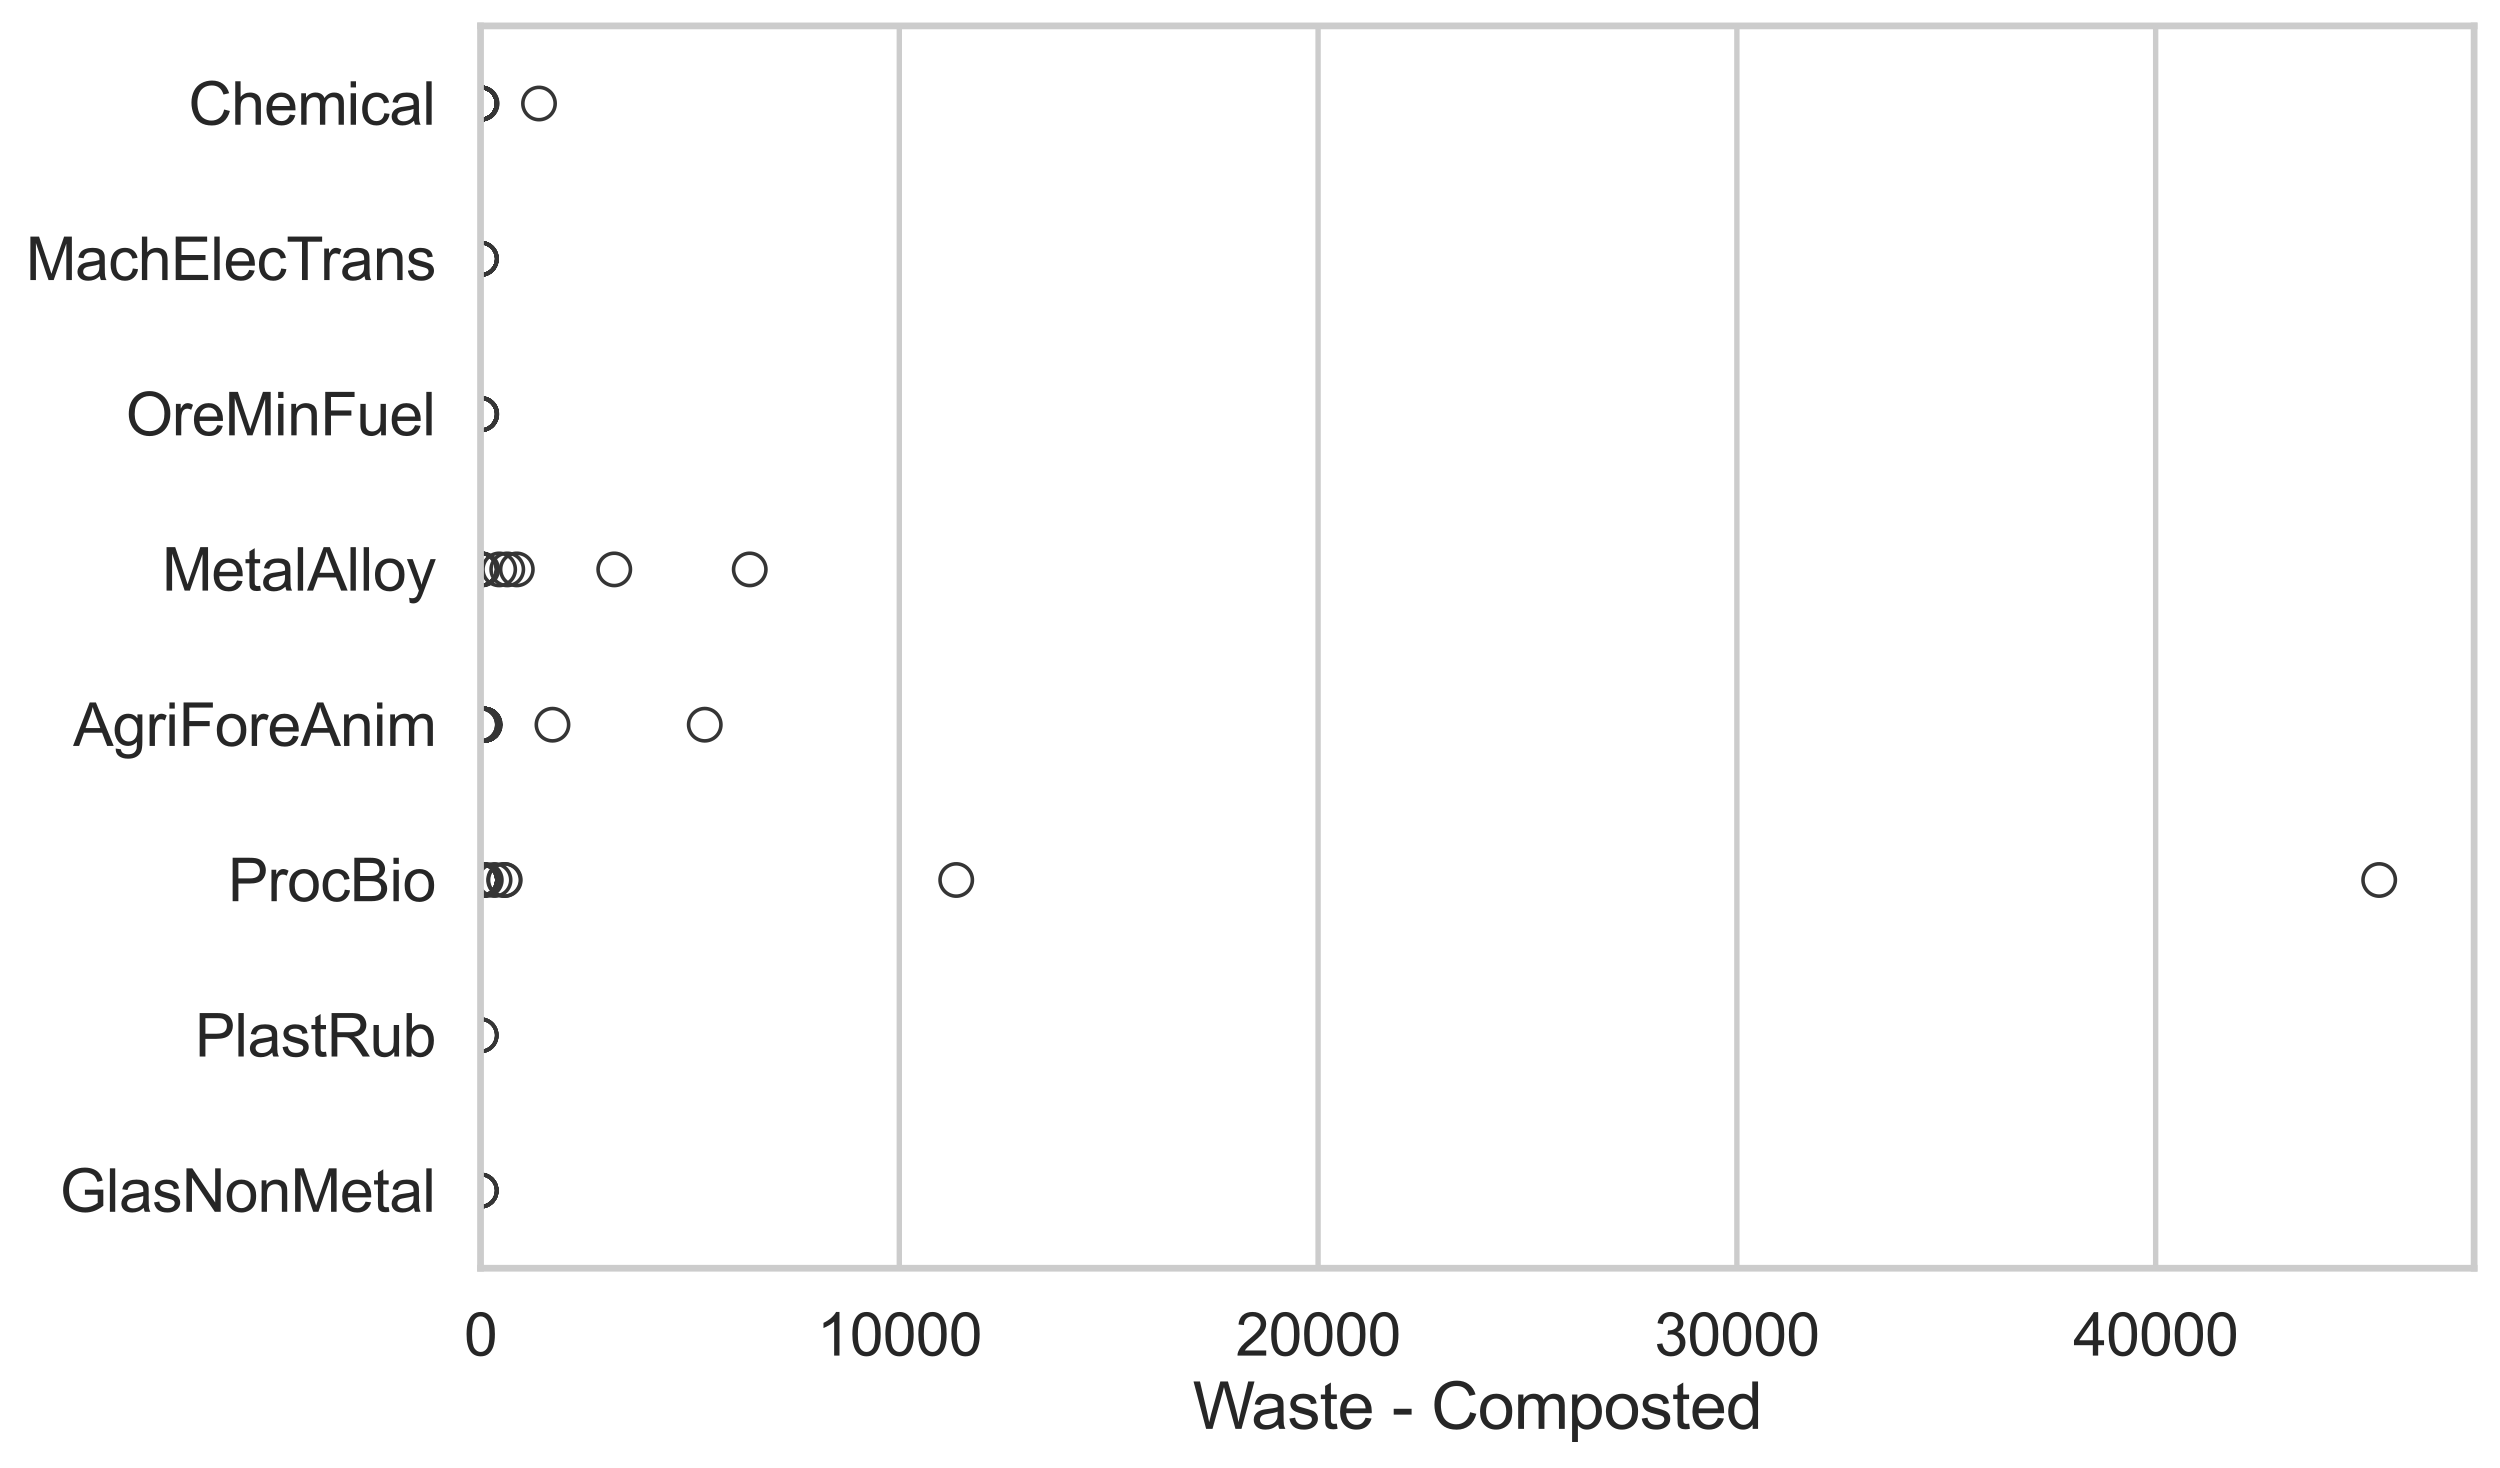 <?xml version="1.0" encoding="utf-8" standalone="no"?>
<!DOCTYPE svg PUBLIC "-//W3C//DTD SVG 1.1//EN"
  "http://www.w3.org/Graphics/SVG/1.1/DTD/svg11.dtd">
<svg xmlns:xlink="http://www.w3.org/1999/xlink" width="695.577pt" height="408.331pt" viewBox="0 0 695.577 408.331" xmlns="http://www.w3.org/2000/svg" version="1.1">
 <defs>
  <style type="text/css">*{stroke-linejoin: round; stroke-linecap: butt}</style>
 </defs>
 <g id="figure_1">
  <g id="patch_1">
   <path d="M 0 408.331 
L 695.577 408.331 
L 695.577 0 
L 0 0 
z
" style="fill: #ffffff"/>
  </g>
  <g id="axes_1">
   <g id="patch_2">
    <path d="M 133.697 352.86 
L 688.377 352.86 
L 688.377 7.2 
L 133.697 7.2 
z
" style="fill: #ffffff"/>
   </g>
   <g id="matplotlib.axis_1">
    <g id="xtick_1">
     <g id="line2d_1">
      <path d="M 133.697 352.86 
L 133.697 7.2 
" clip-path="url(#pe5da16c48f)" style="fill: none; stroke: #cccccc; stroke-width: 1.5; stroke-linecap: round"/>
     </g>
     <g id="text_1">
      <!-- 0 -->
      <g style="fill: #262626" transform="translate(129.109 377.17) scale(0.165 -0.165)">
       <defs>
        <path id="ArialMT-30" d="M 266 2259 
Q 266 3072 433 3567 
Q 600 4063 929 4331 
Q 1259 4600 1759 4600 
Q 2128 4600 2406 4451 
Q 2684 4303 2865 4023 
Q 3047 3744 3150 3342 
Q 3253 2941 3253 2259 
Q 3253 1453 3087 958 
Q 2922 463 2592 192 
Q 2263 -78 1759 -78 
Q 1097 -78 719 397 
Q 266 969 266 2259 
z
M 844 2259 
Q 844 1131 1108 757 
Q 1372 384 1759 384 
Q 2147 384 2411 759 
Q 2675 1134 2675 2259 
Q 2675 3391 2411 3762 
Q 2147 4134 1753 4134 
Q 1366 4134 1134 3806 
Q 844 3388 844 2259 
z
" transform="scale(0.016)"/>
       </defs>
       <use xlink:href="#ArialMT-30"/>
      </g>
     </g>
    </g>
    <g id="xtick_2">
     <g id="line2d_2">
      <path d="M 250.215 352.86 
L 250.215 7.2 
" clip-path="url(#pe5da16c48f)" style="fill: none; stroke: #cccccc; stroke-width: 1.5; stroke-linecap: round"/>
     </g>
     <g id="text_2">
      <!-- 10000 -->
      <g style="fill: #262626" transform="translate(227.276 377.17) scale(0.165 -0.165)">
       <defs>
        <path id="ArialMT-31" d="M 2384 0 
L 1822 0 
L 1822 3584 
Q 1619 3391 1289 3197 
Q 959 3003 697 2906 
L 697 3450 
Q 1169 3672 1522 3987 
Q 1875 4303 2022 4600 
L 2384 4600 
L 2384 0 
z
" transform="scale(0.016)"/>
       </defs>
       <use xlink:href="#ArialMT-31"/>
       <use xlink:href="#ArialMT-30" transform="translate(55.615 0)"/>
       <use xlink:href="#ArialMT-30" transform="translate(111.23 0)"/>
       <use xlink:href="#ArialMT-30" transform="translate(166.846 0)"/>
       <use xlink:href="#ArialMT-30" transform="translate(222.461 0)"/>
      </g>
     </g>
    </g>
    <g id="xtick_3">
     <g id="line2d_3">
      <path d="M 366.733 352.86 
L 366.733 7.2 
" clip-path="url(#pe5da16c48f)" style="fill: none; stroke: #cccccc; stroke-width: 1.5; stroke-linecap: round"/>
     </g>
     <g id="text_3">
      <!-- 20000 -->
      <g style="fill: #262626" transform="translate(343.795 377.17) scale(0.165 -0.165)">
       <defs>
        <path id="ArialMT-32" d="M 3222 541 
L 3222 0 
L 194 0 
Q 188 203 259 391 
Q 375 700 629 1000 
Q 884 1300 1366 1694 
Q 2113 2306 2375 2664 
Q 2638 3022 2638 3341 
Q 2638 3675 2398 3904 
Q 2159 4134 1775 4134 
Q 1369 4134 1125 3890 
Q 881 3647 878 3216 
L 300 3275 
Q 359 3922 746 4261 
Q 1134 4600 1788 4600 
Q 2447 4600 2831 4234 
Q 3216 3869 3216 3328 
Q 3216 3053 3103 2787 
Q 2991 2522 2730 2228 
Q 2469 1934 1863 1422 
Q 1356 997 1212 845 
Q 1069 694 975 541 
L 3222 541 
z
" transform="scale(0.016)"/>
       </defs>
       <use xlink:href="#ArialMT-32"/>
       <use xlink:href="#ArialMT-30" transform="translate(55.615 0)"/>
       <use xlink:href="#ArialMT-30" transform="translate(111.23 0)"/>
       <use xlink:href="#ArialMT-30" transform="translate(166.846 0)"/>
       <use xlink:href="#ArialMT-30" transform="translate(222.461 0)"/>
      </g>
     </g>
    </g>
    <g id="xtick_4">
     <g id="line2d_4">
      <path d="M 483.252 352.86 
L 483.252 7.2 
" clip-path="url(#pe5da16c48f)" style="fill: none; stroke: #cccccc; stroke-width: 1.5; stroke-linecap: round"/>
     </g>
     <g id="text_4">
      <!-- 30000 -->
      <g style="fill: #262626" transform="translate(460.313 377.17) scale(0.165 -0.165)">
       <defs>
        <path id="ArialMT-33" d="M 269 1209 
L 831 1284 
Q 928 806 1161 595 
Q 1394 384 1728 384 
Q 2125 384 2398 659 
Q 2672 934 2672 1341 
Q 2672 1728 2419 1979 
Q 2166 2231 1775 2231 
Q 1616 2231 1378 2169 
L 1441 2663 
Q 1497 2656 1531 2656 
Q 1891 2656 2178 2843 
Q 2466 3031 2466 3422 
Q 2466 3731 2256 3934 
Q 2047 4138 1716 4138 
Q 1388 4138 1169 3931 
Q 950 3725 888 3313 
L 325 3413 
Q 428 3978 793 4289 
Q 1159 4600 1703 4600 
Q 2078 4600 2393 4439 
Q 2709 4278 2876 4000 
Q 3044 3722 3044 3409 
Q 3044 3113 2884 2869 
Q 2725 2625 2413 2481 
Q 2819 2388 3044 2092 
Q 3269 1797 3269 1353 
Q 3269 753 2831 336 
Q 2394 -81 1725 -81 
Q 1122 -81 723 278 
Q 325 638 269 1209 
z
" transform="scale(0.016)"/>
       </defs>
       <use xlink:href="#ArialMT-33"/>
       <use xlink:href="#ArialMT-30" transform="translate(55.615 0)"/>
       <use xlink:href="#ArialMT-30" transform="translate(111.23 0)"/>
       <use xlink:href="#ArialMT-30" transform="translate(166.846 0)"/>
       <use xlink:href="#ArialMT-30" transform="translate(222.461 0)"/>
      </g>
     </g>
    </g>
    <g id="xtick_5">
     <g id="line2d_5">
      <path d="M 599.77 352.86 
L 599.77 7.2 
" clip-path="url(#pe5da16c48f)" style="fill: none; stroke: #cccccc; stroke-width: 1.5; stroke-linecap: round"/>
     </g>
     <g id="text_5">
      <!-- 40000 -->
      <g style="fill: #262626" transform="translate(576.831 377.17) scale(0.165 -0.165)">
       <defs>
        <path id="ArialMT-34" d="M 2069 0 
L 2069 1097 
L 81 1097 
L 81 1613 
L 2172 4581 
L 2631 4581 
L 2631 1613 
L 3250 1613 
L 3250 1097 
L 2631 1097 
L 2631 0 
L 2069 0 
z
M 2069 1613 
L 2069 3678 
L 634 1613 
L 2069 1613 
z
" transform="scale(0.016)"/>
       </defs>
       <use xlink:href="#ArialMT-34"/>
       <use xlink:href="#ArialMT-30" transform="translate(55.615 0)"/>
       <use xlink:href="#ArialMT-30" transform="translate(111.23 0)"/>
       <use xlink:href="#ArialMT-30" transform="translate(166.846 0)"/>
       <use xlink:href="#ArialMT-30" transform="translate(222.461 0)"/>
      </g>
     </g>
    </g>
    <g id="text_6">
     <!-- Waste - Composted -->
     <g style="fill: #262626" transform="translate(331.851 397.553) scale(0.18 -0.18)">
      <defs>
       <path id="ArialMT-57" d="M 1294 0 
L 78 4581 
L 700 4581 
L 1397 1578 
Q 1509 1106 1591 641 
Q 1766 1375 1797 1488 
L 2669 4581 
L 3400 4581 
L 4056 2263 
Q 4303 1400 4413 641 
Q 4500 1075 4641 1638 
L 5359 4581 
L 5969 4581 
L 4713 0 
L 4128 0 
L 3163 3491 
Q 3041 3928 3019 4028 
Q 2947 3713 2884 3491 
L 1913 0 
L 1294 0 
z
" transform="scale(0.016)"/>
       <path id="ArialMT-61" d="M 2588 409 
Q 2275 144 1986 34 
Q 1697 -75 1366 -75 
Q 819 -75 525 192 
Q 231 459 231 875 
Q 231 1119 342 1320 
Q 453 1522 633 1644 
Q 813 1766 1038 1828 
Q 1203 1872 1538 1913 
Q 2219 1994 2541 2106 
Q 2544 2222 2544 2253 
Q 2544 2597 2384 2738 
Q 2169 2928 1744 2928 
Q 1347 2928 1158 2789 
Q 969 2650 878 2297 
L 328 2372 
Q 403 2725 575 2942 
Q 747 3159 1072 3276 
Q 1397 3394 1825 3394 
Q 2250 3394 2515 3294 
Q 2781 3194 2906 3042 
Q 3031 2891 3081 2659 
Q 3109 2516 3109 2141 
L 3109 1391 
Q 3109 606 3145 398 
Q 3181 191 3288 0 
L 2700 0 
Q 2613 175 2588 409 
z
M 2541 1666 
Q 2234 1541 1622 1453 
Q 1275 1403 1131 1340 
Q 988 1278 909 1158 
Q 831 1038 831 891 
Q 831 666 1001 516 
Q 1172 366 1500 366 
Q 1825 366 2078 508 
Q 2331 650 2450 897 
Q 2541 1088 2541 1459 
L 2541 1666 
z
" transform="scale(0.016)"/>
       <path id="ArialMT-73" d="M 197 991 
L 753 1078 
Q 800 744 1014 566 
Q 1228 388 1613 388 
Q 2000 388 2187 545 
Q 2375 703 2375 916 
Q 2375 1106 2209 1216 
Q 2094 1291 1634 1406 
Q 1016 1563 777 1677 
Q 538 1791 414 1992 
Q 291 2194 291 2438 
Q 291 2659 392 2848 
Q 494 3038 669 3163 
Q 800 3259 1026 3326 
Q 1253 3394 1513 3394 
Q 1903 3394 2198 3281 
Q 2494 3169 2634 2976 
Q 2775 2784 2828 2463 
L 2278 2388 
Q 2241 2644 2061 2787 
Q 1881 2931 1553 2931 
Q 1166 2931 1000 2803 
Q 834 2675 834 2503 
Q 834 2394 903 2306 
Q 972 2216 1119 2156 
Q 1203 2125 1616 2013 
Q 2213 1853 2448 1751 
Q 2684 1650 2818 1456 
Q 2953 1263 2953 975 
Q 2953 694 2789 445 
Q 2625 197 2315 61 
Q 2006 -75 1616 -75 
Q 969 -75 630 194 
Q 291 463 197 991 
z
" transform="scale(0.016)"/>
       <path id="ArialMT-74" d="M 1650 503 
L 1731 6 
Q 1494 -44 1306 -44 
Q 1000 -44 831 53 
Q 663 150 594 308 
Q 525 466 525 972 
L 525 2881 
L 113 2881 
L 113 3319 
L 525 3319 
L 525 4141 
L 1084 4478 
L 1084 3319 
L 1650 3319 
L 1650 2881 
L 1084 2881 
L 1084 941 
Q 1084 700 1114 631 
Q 1144 563 1211 522 
Q 1278 481 1403 481 
Q 1497 481 1650 503 
z
" transform="scale(0.016)"/>
       <path id="ArialMT-65" d="M 2694 1069 
L 3275 997 
Q 3138 488 2766 206 
Q 2394 -75 1816 -75 
Q 1088 -75 661 373 
Q 234 822 234 1631 
Q 234 2469 665 2931 
Q 1097 3394 1784 3394 
Q 2450 3394 2872 2941 
Q 3294 2488 3294 1666 
Q 3294 1616 3291 1516 
L 816 1516 
Q 847 969 1125 678 
Q 1403 388 1819 388 
Q 2128 388 2347 550 
Q 2566 713 2694 1069 
z
M 847 1978 
L 2700 1978 
Q 2663 2397 2488 2606 
Q 2219 2931 1791 2931 
Q 1403 2931 1139 2672 
Q 875 2413 847 1978 
z
" transform="scale(0.016)"/>
       <path id="ArialMT-20" transform="scale(0.016)"/>
       <path id="ArialMT-2d" d="M 203 1375 
L 203 1941 
L 1931 1941 
L 1931 1375 
L 203 1375 
z
" transform="scale(0.016)"/>
       <path id="ArialMT-43" d="M 3763 1606 
L 4369 1453 
Q 4178 706 3683 314 
Q 3188 -78 2472 -78 
Q 1731 -78 1267 223 
Q 803 525 561 1097 
Q 319 1669 319 2325 
Q 319 3041 592 3573 
Q 866 4106 1370 4382 
Q 1875 4659 2481 4659 
Q 3169 4659 3637 4309 
Q 4106 3959 4291 3325 
L 3694 3184 
Q 3534 3684 3231 3912 
Q 2928 4141 2469 4141 
Q 1941 4141 1586 3887 
Q 1231 3634 1087 3207 
Q 944 2781 944 2328 
Q 944 1744 1114 1308 
Q 1284 872 1643 656 
Q 2003 441 2422 441 
Q 2931 441 3284 734 
Q 3638 1028 3763 1606 
z
" transform="scale(0.016)"/>
       <path id="ArialMT-6f" d="M 213 1659 
Q 213 2581 725 3025 
Q 1153 3394 1769 3394 
Q 2453 3394 2887 2945 
Q 3322 2497 3322 1706 
Q 3322 1066 3130 698 
Q 2938 331 2570 128 
Q 2203 -75 1769 -75 
Q 1072 -75 642 372 
Q 213 819 213 1659 
z
M 791 1659 
Q 791 1022 1069 705 
Q 1347 388 1769 388 
Q 2188 388 2466 706 
Q 2744 1025 2744 1678 
Q 2744 2294 2464 2611 
Q 2184 2928 1769 2928 
Q 1347 2928 1069 2612 
Q 791 2297 791 1659 
z
" transform="scale(0.016)"/>
       <path id="ArialMT-6d" d="M 422 0 
L 422 3319 
L 925 3319 
L 925 2853 
Q 1081 3097 1340 3245 
Q 1600 3394 1931 3394 
Q 2300 3394 2536 3241 
Q 2772 3088 2869 2813 
Q 3263 3394 3894 3394 
Q 4388 3394 4653 3120 
Q 4919 2847 4919 2278 
L 4919 0 
L 4359 0 
L 4359 2091 
Q 4359 2428 4304 2576 
Q 4250 2725 4106 2815 
Q 3963 2906 3769 2906 
Q 3419 2906 3187 2673 
Q 2956 2441 2956 1928 
L 2956 0 
L 2394 0 
L 2394 2156 
Q 2394 2531 2256 2718 
Q 2119 2906 1806 2906 
Q 1569 2906 1367 2781 
Q 1166 2656 1075 2415 
Q 984 2175 984 1722 
L 984 0 
L 422 0 
z
" transform="scale(0.016)"/>
       <path id="ArialMT-70" d="M 422 -1272 
L 422 3319 
L 934 3319 
L 934 2888 
Q 1116 3141 1344 3267 
Q 1572 3394 1897 3394 
Q 2322 3394 2647 3175 
Q 2972 2956 3137 2557 
Q 3303 2159 3303 1684 
Q 3303 1175 3120 767 
Q 2938 359 2589 142 
Q 2241 -75 1856 -75 
Q 1575 -75 1351 44 
Q 1128 163 984 344 
L 984 -1272 
L 422 -1272 
z
M 931 1641 
Q 931 1000 1190 694 
Q 1450 388 1819 388 
Q 2194 388 2461 705 
Q 2728 1022 2728 1688 
Q 2728 2322 2467 2637 
Q 2206 2953 1844 2953 
Q 1484 2953 1207 2617 
Q 931 2281 931 1641 
z
" transform="scale(0.016)"/>
       <path id="ArialMT-64" d="M 2575 0 
L 2575 419 
Q 2259 -75 1647 -75 
Q 1250 -75 917 144 
Q 584 363 401 755 
Q 219 1147 219 1656 
Q 219 2153 384 2558 
Q 550 2963 881 3178 
Q 1213 3394 1622 3394 
Q 1922 3394 2156 3267 
Q 2391 3141 2538 2938 
L 2538 4581 
L 3097 4581 
L 3097 0 
L 2575 0 
z
M 797 1656 
Q 797 1019 1065 703 
Q 1334 388 1700 388 
Q 2069 388 2326 689 
Q 2584 991 2584 1609 
Q 2584 2291 2321 2609 
Q 2059 2928 1675 2928 
Q 1300 2928 1048 2622 
Q 797 2316 797 1656 
z
" transform="scale(0.016)"/>
      </defs>
      <use xlink:href="#ArialMT-57"/>
      <use xlink:href="#ArialMT-61" transform="translate(90.635 0)"/>
      <use xlink:href="#ArialMT-73" transform="translate(146.25 0)"/>
      <use xlink:href="#ArialMT-74" transform="translate(196.25 0)"/>
      <use xlink:href="#ArialMT-65" transform="translate(224.033 0)"/>
      <use xlink:href="#ArialMT-20" transform="translate(279.648 0)"/>
      <use xlink:href="#ArialMT-2d" transform="translate(307.432 0)"/>
      <use xlink:href="#ArialMT-20" transform="translate(340.732 0)"/>
      <use xlink:href="#ArialMT-43" transform="translate(368.516 0)"/>
      <use xlink:href="#ArialMT-6f" transform="translate(440.732 0)"/>
      <use xlink:href="#ArialMT-6d" transform="translate(496.348 0)"/>
      <use xlink:href="#ArialMT-70" transform="translate(579.648 0)"/>
      <use xlink:href="#ArialMT-6f" transform="translate(635.264 0)"/>
      <use xlink:href="#ArialMT-73" transform="translate(690.879 0)"/>
      <use xlink:href="#ArialMT-74" transform="translate(740.879 0)"/>
      <use xlink:href="#ArialMT-65" transform="translate(768.662 0)"/>
      <use xlink:href="#ArialMT-64" transform="translate(824.277 0)"/>
     </g>
    </g>
   </g>
   <g id="matplotlib.axis_2">
    <g id="ytick_1">
     <g id="text_7">
      <!-- Chemical -->
      <g style="fill: #262626" transform="translate(52.428 34.709) scale(0.165 -0.165)">
       <defs>
        <path id="ArialMT-68" d="M 422 0 
L 422 4581 
L 984 4581 
L 984 2938 
Q 1378 3394 1978 3394 
Q 2347 3394 2619 3248 
Q 2891 3103 3008 2847 
Q 3125 2591 3125 2103 
L 3125 0 
L 2563 0 
L 2563 2103 
Q 2563 2525 2380 2717 
Q 2197 2909 1863 2909 
Q 1613 2909 1392 2779 
Q 1172 2650 1078 2428 
Q 984 2206 984 1816 
L 984 0 
L 422 0 
z
" transform="scale(0.016)"/>
        <path id="ArialMT-69" d="M 425 3934 
L 425 4581 
L 988 4581 
L 988 3934 
L 425 3934 
z
M 425 0 
L 425 3319 
L 988 3319 
L 988 0 
L 425 0 
z
" transform="scale(0.016)"/>
        <path id="ArialMT-63" d="M 2588 1216 
L 3141 1144 
Q 3050 572 2676 248 
Q 2303 -75 1759 -75 
Q 1078 -75 664 370 
Q 250 816 250 1647 
Q 250 2184 428 2587 
Q 606 2991 970 3192 
Q 1334 3394 1763 3394 
Q 2303 3394 2647 3120 
Q 2991 2847 3088 2344 
L 2541 2259 
Q 2463 2594 2264 2762 
Q 2066 2931 1784 2931 
Q 1359 2931 1093 2626 
Q 828 2322 828 1663 
Q 828 994 1084 691 
Q 1341 388 1753 388 
Q 2084 388 2306 591 
Q 2528 794 2588 1216 
z
" transform="scale(0.016)"/>
        <path id="ArialMT-6c" d="M 409 0 
L 409 4581 
L 972 4581 
L 972 0 
L 409 0 
z
" transform="scale(0.016)"/>
       </defs>
       <use xlink:href="#ArialMT-43"/>
       <use xlink:href="#ArialMT-68" transform="translate(72.217 0)"/>
       <use xlink:href="#ArialMT-65" transform="translate(127.832 0)"/>
       <use xlink:href="#ArialMT-6d" transform="translate(183.447 0)"/>
       <use xlink:href="#ArialMT-69" transform="translate(266.748 0)"/>
       <use xlink:href="#ArialMT-63" transform="translate(288.965 0)"/>
       <use xlink:href="#ArialMT-61" transform="translate(338.965 0)"/>
       <use xlink:href="#ArialMT-6c" transform="translate(394.58 0)"/>
      </g>
     </g>
    </g>
    <g id="ytick_2">
     <g id="text_8">
      <!-- MachElecTrans -->
      <g style="fill: #262626" transform="translate(7.2 77.916) scale(0.165 -0.165)">
       <defs>
        <path id="ArialMT-4d" d="M 475 0 
L 475 4581 
L 1388 4581 
L 2472 1338 
Q 2622 884 2691 659 
Q 2769 909 2934 1394 
L 4031 4581 
L 4847 4581 
L 4847 0 
L 4263 0 
L 4263 3834 
L 2931 0 
L 2384 0 
L 1059 3900 
L 1059 0 
L 475 0 
z
" transform="scale(0.016)"/>
        <path id="ArialMT-45" d="M 506 0 
L 506 4581 
L 3819 4581 
L 3819 4041 
L 1113 4041 
L 1113 2638 
L 3647 2638 
L 3647 2100 
L 1113 2100 
L 1113 541 
L 3925 541 
L 3925 0 
L 506 0 
z
" transform="scale(0.016)"/>
        <path id="ArialMT-54" d="M 1659 0 
L 1659 4041 
L 150 4041 
L 150 4581 
L 3781 4581 
L 3781 4041 
L 2266 4041 
L 2266 0 
L 1659 0 
z
" transform="scale(0.016)"/>
        <path id="ArialMT-72" d="M 416 0 
L 416 3319 
L 922 3319 
L 922 2816 
Q 1116 3169 1280 3281 
Q 1444 3394 1641 3394 
Q 1925 3394 2219 3213 
L 2025 2691 
Q 1819 2813 1613 2813 
Q 1428 2813 1281 2702 
Q 1134 2591 1072 2394 
Q 978 2094 978 1738 
L 978 0 
L 416 0 
z
" transform="scale(0.016)"/>
        <path id="ArialMT-6e" d="M 422 0 
L 422 3319 
L 928 3319 
L 928 2847 
Q 1294 3394 1984 3394 
Q 2284 3394 2536 3286 
Q 2788 3178 2913 3003 
Q 3038 2828 3088 2588 
Q 3119 2431 3119 2041 
L 3119 0 
L 2556 0 
L 2556 2019 
Q 2556 2363 2490 2533 
Q 2425 2703 2258 2804 
Q 2091 2906 1866 2906 
Q 1506 2906 1245 2678 
Q 984 2450 984 1813 
L 984 0 
L 422 0 
z
" transform="scale(0.016)"/>
       </defs>
       <use xlink:href="#ArialMT-4d"/>
       <use xlink:href="#ArialMT-61" transform="translate(83.301 0)"/>
       <use xlink:href="#ArialMT-63" transform="translate(138.916 0)"/>
       <use xlink:href="#ArialMT-68" transform="translate(188.916 0)"/>
       <use xlink:href="#ArialMT-45" transform="translate(244.531 0)"/>
       <use xlink:href="#ArialMT-6c" transform="translate(311.23 0)"/>
       <use xlink:href="#ArialMT-65" transform="translate(333.447 0)"/>
       <use xlink:href="#ArialMT-63" transform="translate(389.062 0)"/>
       <use xlink:href="#ArialMT-54" transform="translate(439.062 0)"/>
       <use xlink:href="#ArialMT-72" transform="translate(496.396 0)"/>
       <use xlink:href="#ArialMT-61" transform="translate(529.697 0)"/>
       <use xlink:href="#ArialMT-6e" transform="translate(585.312 0)"/>
       <use xlink:href="#ArialMT-73" transform="translate(640.928 0)"/>
      </g>
     </g>
    </g>
    <g id="ytick_3">
     <g id="text_9">
      <!-- OreMinFuel -->
      <g style="fill: #262626" transform="translate(35.013 121.124) scale(0.165 -0.165)">
       <defs>
        <path id="ArialMT-4f" d="M 309 2231 
Q 309 3372 921 4017 
Q 1534 4663 2503 4663 
Q 3138 4663 3647 4359 
Q 4156 4056 4423 3514 
Q 4691 2972 4691 2284 
Q 4691 1588 4409 1038 
Q 4128 488 3612 205 
Q 3097 -78 2500 -78 
Q 1853 -78 1343 234 
Q 834 547 571 1087 
Q 309 1628 309 2231 
z
M 934 2222 
Q 934 1394 1379 917 
Q 1825 441 2497 441 
Q 3181 441 3623 922 
Q 4066 1403 4066 2288 
Q 4066 2847 3877 3264 
Q 3688 3681 3323 3911 
Q 2959 4141 2506 4141 
Q 1863 4141 1398 3698 
Q 934 3256 934 2222 
z
" transform="scale(0.016)"/>
        <path id="ArialMT-46" d="M 525 0 
L 525 4581 
L 3616 4581 
L 3616 4041 
L 1131 4041 
L 1131 2622 
L 3281 2622 
L 3281 2081 
L 1131 2081 
L 1131 0 
L 525 0 
z
" transform="scale(0.016)"/>
        <path id="ArialMT-75" d="M 2597 0 
L 2597 488 
Q 2209 -75 1544 -75 
Q 1250 -75 995 37 
Q 741 150 617 320 
Q 494 491 444 738 
Q 409 903 409 1263 
L 409 3319 
L 972 3319 
L 972 1478 
Q 972 1038 1006 884 
Q 1059 663 1231 536 
Q 1403 409 1656 409 
Q 1909 409 2131 539 
Q 2353 669 2445 892 
Q 2538 1116 2538 1541 
L 2538 3319 
L 3100 3319 
L 3100 0 
L 2597 0 
z
" transform="scale(0.016)"/>
       </defs>
       <use xlink:href="#ArialMT-4f"/>
       <use xlink:href="#ArialMT-72" transform="translate(77.783 0)"/>
       <use xlink:href="#ArialMT-65" transform="translate(111.084 0)"/>
       <use xlink:href="#ArialMT-4d" transform="translate(166.699 0)"/>
       <use xlink:href="#ArialMT-69" transform="translate(250 0)"/>
       <use xlink:href="#ArialMT-6e" transform="translate(272.217 0)"/>
       <use xlink:href="#ArialMT-46" transform="translate(327.832 0)"/>
       <use xlink:href="#ArialMT-75" transform="translate(388.916 0)"/>
       <use xlink:href="#ArialMT-65" transform="translate(444.531 0)"/>
       <use xlink:href="#ArialMT-6c" transform="translate(500.146 0)"/>
      </g>
     </g>
    </g>
    <g id="ytick_4">
     <g id="text_10">
      <!-- MetalAlloy -->
      <g style="fill: #262626" transform="translate(45.088 164.331) scale(0.165 -0.165)">
       <defs>
        <path id="ArialMT-41" d="M -9 0 
L 1750 4581 
L 2403 4581 
L 4278 0 
L 3588 0 
L 3053 1388 
L 1138 1388 
L 634 0 
L -9 0 
z
M 1313 1881 
L 2866 1881 
L 2388 3150 
Q 2169 3728 2063 4100 
Q 1975 3659 1816 3225 
L 1313 1881 
z
" transform="scale(0.016)"/>
        <path id="ArialMT-79" d="M 397 -1278 
L 334 -750 
Q 519 -800 656 -800 
Q 844 -800 956 -737 
Q 1069 -675 1141 -563 
Q 1194 -478 1313 -144 
Q 1328 -97 1363 -6 
L 103 3319 
L 709 3319 
L 1400 1397 
Q 1534 1031 1641 628 
Q 1738 1016 1872 1384 
L 2581 3319 
L 3144 3319 
L 1881 -56 
Q 1678 -603 1566 -809 
Q 1416 -1088 1222 -1217 
Q 1028 -1347 759 -1347 
Q 597 -1347 397 -1278 
z
" transform="scale(0.016)"/>
       </defs>
       <use xlink:href="#ArialMT-4d"/>
       <use xlink:href="#ArialMT-65" transform="translate(83.301 0)"/>
       <use xlink:href="#ArialMT-74" transform="translate(138.916 0)"/>
       <use xlink:href="#ArialMT-61" transform="translate(166.699 0)"/>
       <use xlink:href="#ArialMT-6c" transform="translate(222.314 0)"/>
       <use xlink:href="#ArialMT-41" transform="translate(244.531 0)"/>
       <use xlink:href="#ArialMT-6c" transform="translate(311.23 0)"/>
       <use xlink:href="#ArialMT-6c" transform="translate(333.447 0)"/>
       <use xlink:href="#ArialMT-6f" transform="translate(355.664 0)"/>
       <use xlink:href="#ArialMT-79" transform="translate(411.279 0)"/>
      </g>
     </g>
    </g>
    <g id="ytick_5">
     <g id="text_11">
      <!-- AgriForeAnim -->
      <g style="fill: #262626" transform="translate(20.341 207.539) scale(0.165 -0.165)">
       <defs>
        <path id="ArialMT-67" d="M 319 -275 
L 866 -356 
Q 900 -609 1056 -725 
Q 1266 -881 1628 -881 
Q 2019 -881 2231 -725 
Q 2444 -569 2519 -288 
Q 2563 -116 2559 434 
Q 2191 0 1641 0 
Q 956 0 581 494 
Q 206 988 206 1678 
Q 206 2153 378 2554 
Q 550 2956 876 3175 
Q 1203 3394 1644 3394 
Q 2231 3394 2613 2919 
L 2613 3319 
L 3131 3319 
L 3131 450 
Q 3131 -325 2973 -648 
Q 2816 -972 2473 -1159 
Q 2131 -1347 1631 -1347 
Q 1038 -1347 672 -1080 
Q 306 -813 319 -275 
z
M 784 1719 
Q 784 1066 1043 766 
Q 1303 466 1694 466 
Q 2081 466 2343 764 
Q 2606 1063 2606 1700 
Q 2606 2309 2336 2618 
Q 2066 2928 1684 2928 
Q 1309 2928 1046 2623 
Q 784 2319 784 1719 
z
" transform="scale(0.016)"/>
       </defs>
       <use xlink:href="#ArialMT-41"/>
       <use xlink:href="#ArialMT-67" transform="translate(66.699 0)"/>
       <use xlink:href="#ArialMT-72" transform="translate(122.314 0)"/>
       <use xlink:href="#ArialMT-69" transform="translate(155.615 0)"/>
       <use xlink:href="#ArialMT-46" transform="translate(177.832 0)"/>
       <use xlink:href="#ArialMT-6f" transform="translate(238.916 0)"/>
       <use xlink:href="#ArialMT-72" transform="translate(294.531 0)"/>
       <use xlink:href="#ArialMT-65" transform="translate(327.832 0)"/>
       <use xlink:href="#ArialMT-41" transform="translate(383.447 0)"/>
       <use xlink:href="#ArialMT-6e" transform="translate(450.146 0)"/>
       <use xlink:href="#ArialMT-69" transform="translate(505.762 0)"/>
       <use xlink:href="#ArialMT-6d" transform="translate(527.979 0)"/>
      </g>
     </g>
    </g>
    <g id="ytick_6">
     <g id="text_12">
      <!-- ProcBio -->
      <g style="fill: #262626" transform="translate(63.424 250.746) scale(0.165 -0.165)">
       <defs>
        <path id="ArialMT-50" d="M 494 0 
L 494 4581 
L 2222 4581 
Q 2678 4581 2919 4538 
Q 3256 4481 3484 4323 
Q 3713 4166 3852 3881 
Q 3991 3597 3991 3256 
Q 3991 2672 3619 2267 
Q 3247 1863 2275 1863 
L 1100 1863 
L 1100 0 
L 494 0 
z
M 1100 2403 
L 2284 2403 
Q 2872 2403 3119 2622 
Q 3366 2841 3366 3238 
Q 3366 3525 3220 3729 
Q 3075 3934 2838 4000 
Q 2684 4041 2272 4041 
L 1100 4041 
L 1100 2403 
z
" transform="scale(0.016)"/>
        <path id="ArialMT-42" d="M 469 0 
L 469 4581 
L 2188 4581 
Q 2713 4581 3030 4442 
Q 3347 4303 3526 4014 
Q 3706 3725 3706 3409 
Q 3706 3116 3547 2856 
Q 3388 2597 3066 2438 
Q 3481 2316 3704 2022 
Q 3928 1728 3928 1328 
Q 3928 1006 3792 729 
Q 3656 453 3456 303 
Q 3256 153 2954 76 
Q 2653 0 2216 0 
L 469 0 
z
M 1075 2656 
L 2066 2656 
Q 2469 2656 2644 2709 
Q 2875 2778 2992 2937 
Q 3109 3097 3109 3338 
Q 3109 3566 3000 3739 
Q 2891 3913 2687 3977 
Q 2484 4041 1991 4041 
L 1075 4041 
L 1075 2656 
z
M 1075 541 
L 2216 541 
Q 2509 541 2628 563 
Q 2838 600 2978 687 
Q 3119 775 3209 942 
Q 3300 1109 3300 1328 
Q 3300 1584 3169 1773 
Q 3038 1963 2805 2039 
Q 2572 2116 2134 2116 
L 1075 2116 
L 1075 541 
z
" transform="scale(0.016)"/>
       </defs>
       <use xlink:href="#ArialMT-50"/>
       <use xlink:href="#ArialMT-72" transform="translate(66.699 0)"/>
       <use xlink:href="#ArialMT-6f" transform="translate(100 0)"/>
       <use xlink:href="#ArialMT-63" transform="translate(155.615 0)"/>
       <use xlink:href="#ArialMT-42" transform="translate(205.615 0)"/>
       <use xlink:href="#ArialMT-69" transform="translate(272.314 0)"/>
       <use xlink:href="#ArialMT-6f" transform="translate(294.531 0)"/>
      </g>
     </g>
    </g>
    <g id="ytick_7">
     <g id="text_13">
      <!-- PlastRub -->
      <g style="fill: #262626" transform="translate(54.248 293.954) scale(0.165 -0.165)">
       <defs>
        <path id="ArialMT-52" d="M 503 0 
L 503 4581 
L 2534 4581 
Q 3147 4581 3465 4457 
Q 3784 4334 3975 4021 
Q 4166 3709 4166 3331 
Q 4166 2844 3850 2509 
Q 3534 2175 2875 2084 
Q 3116 1969 3241 1856 
Q 3506 1613 3744 1247 
L 4541 0 
L 3778 0 
L 3172 953 
Q 2906 1366 2734 1584 
Q 2563 1803 2427 1890 
Q 2291 1978 2150 2013 
Q 2047 2034 1813 2034 
L 1109 2034 
L 1109 0 
L 503 0 
z
M 1109 2559 
L 2413 2559 
Q 2828 2559 3062 2645 
Q 3297 2731 3419 2920 
Q 3541 3109 3541 3331 
Q 3541 3656 3305 3865 
Q 3069 4075 2559 4075 
L 1109 4075 
L 1109 2559 
z
" transform="scale(0.016)"/>
        <path id="ArialMT-62" d="M 941 0 
L 419 0 
L 419 4581 
L 981 4581 
L 981 2947 
Q 1338 3394 1891 3394 
Q 2197 3394 2470 3270 
Q 2744 3147 2920 2923 
Q 3097 2700 3197 2384 
Q 3297 2069 3297 1709 
Q 3297 856 2875 390 
Q 2453 -75 1863 -75 
Q 1275 -75 941 416 
L 941 0 
z
M 934 1684 
Q 934 1088 1097 822 
Q 1363 388 1816 388 
Q 2184 388 2453 708 
Q 2722 1028 2722 1663 
Q 2722 2313 2464 2622 
Q 2206 2931 1841 2931 
Q 1472 2931 1203 2611 
Q 934 2291 934 1684 
z
" transform="scale(0.016)"/>
       </defs>
       <use xlink:href="#ArialMT-50"/>
       <use xlink:href="#ArialMT-6c" transform="translate(66.699 0)"/>
       <use xlink:href="#ArialMT-61" transform="translate(88.916 0)"/>
       <use xlink:href="#ArialMT-73" transform="translate(144.531 0)"/>
       <use xlink:href="#ArialMT-74" transform="translate(194.531 0)"/>
       <use xlink:href="#ArialMT-52" transform="translate(222.314 0)"/>
       <use xlink:href="#ArialMT-75" transform="translate(294.531 0)"/>
       <use xlink:href="#ArialMT-62" transform="translate(350.146 0)"/>
      </g>
     </g>
    </g>
    <g id="ytick_8">
     <g id="text_14">
      <!-- GlasNonMetal -->
      <g style="fill: #262626" transform="translate(16.659 337.161) scale(0.165 -0.165)">
       <defs>
        <path id="ArialMT-47" d="M 2638 1797 
L 2638 2334 
L 4578 2338 
L 4578 638 
Q 4131 281 3656 101 
Q 3181 -78 2681 -78 
Q 2006 -78 1454 211 
Q 903 500 622 1047 
Q 341 1594 341 2269 
Q 341 2938 620 3517 
Q 900 4097 1425 4378 
Q 1950 4659 2634 4659 
Q 3131 4659 3532 4498 
Q 3934 4338 4162 4050 
Q 4391 3763 4509 3300 
L 3963 3150 
Q 3859 3500 3706 3700 
Q 3553 3900 3268 4020 
Q 2984 4141 2638 4141 
Q 2222 4141 1919 4014 
Q 1616 3888 1430 3681 
Q 1244 3475 1141 3228 
Q 966 2803 966 2306 
Q 966 1694 1177 1281 
Q 1388 869 1791 669 
Q 2194 469 2647 469 
Q 3041 469 3416 620 
Q 3791 772 3984 944 
L 3984 1797 
L 2638 1797 
z
" transform="scale(0.016)"/>
        <path id="ArialMT-4e" d="M 488 0 
L 488 4581 
L 1109 4581 
L 3516 984 
L 3516 4581 
L 4097 4581 
L 4097 0 
L 3475 0 
L 1069 3600 
L 1069 0 
L 488 0 
z
" transform="scale(0.016)"/>
       </defs>
       <use xlink:href="#ArialMT-47"/>
       <use xlink:href="#ArialMT-6c" transform="translate(77.783 0)"/>
       <use xlink:href="#ArialMT-61" transform="translate(100 0)"/>
       <use xlink:href="#ArialMT-73" transform="translate(155.615 0)"/>
       <use xlink:href="#ArialMT-4e" transform="translate(205.615 0)"/>
       <use xlink:href="#ArialMT-6f" transform="translate(277.832 0)"/>
       <use xlink:href="#ArialMT-6e" transform="translate(333.447 0)"/>
       <use xlink:href="#ArialMT-4d" transform="translate(389.062 0)"/>
       <use xlink:href="#ArialMT-65" transform="translate(472.363 0)"/>
       <use xlink:href="#ArialMT-74" transform="translate(527.979 0)"/>
       <use xlink:href="#ArialMT-61" transform="translate(555.762 0)"/>
       <use xlink:href="#ArialMT-6c" transform="translate(611.377 0)"/>
      </g>
     </g>
    </g>
   </g>
   <g id="patch_3">
    <path d="M 133.697 11.521 
L 133.697 46.087 
L 133.697 46.087 
L 133.697 11.521 
L 133.697 11.521 
z
" clip-path="url(#pe5da16c48f)" style="fill: #ca74db; stroke: #353535; stroke-linejoin: miter"/>
   </g>
   <g id="line2d_6">
    <path d="M 133.697 28.804 
L 133.697 28.804 
" clip-path="url(#pe5da16c48f)" style="fill: none; stroke: #353535"/>
   </g>
   <g id="line2d_7">
    <path d="M 133.697 28.804 
L 133.698 28.804 
" clip-path="url(#pe5da16c48f)" style="fill: none; stroke: #353535"/>
   </g>
   <g id="line2d_8">
    <path d="M 133.697 20.162 
L 133.697 37.445 
" clip-path="url(#pe5da16c48f)" style="fill: none; stroke: #353535; stroke-linecap: round"/>
   </g>
   <g id="line2d_9">
    <path d="M 133.698 20.162 
L 133.698 37.445 
" clip-path="url(#pe5da16c48f)" style="fill: none; stroke: #353535; stroke-linecap: round"/>
   </g>
   <g id="line2d_10">
    <defs>
     <path id="m36243d4fbb" d="M 0 4.5 
C 1.193 4.5 2.338 4.026 3.182 3.182 
C 4.026 2.338 4.5 1.193 4.5 0 
C 4.5 -1.193 4.026 -2.338 3.182 -3.182 
C 2.338 -4.026 1.193 -4.5 0 -4.5 
C -1.193 -4.5 -2.338 -4.026 -3.182 -3.182 
C -4.026 -2.338 -4.5 -1.193 -4.5 0 
C -4.5 1.193 -4.026 2.338 -3.182 3.182 
C -2.338 4.026 -1.193 4.5 0 4.5 
z
" style="stroke: #353535"/>
    </defs>
    <g clip-path="url(#pe5da16c48f)">
     <use xlink:href="#m36243d4fbb" x="133.698" y="28.804" style="fill-opacity: 0; stroke: #353535"/>
     <use xlink:href="#m36243d4fbb" x="133.702" y="28.804" style="fill-opacity: 0; stroke: #353535"/>
     <use xlink:href="#m36243d4fbb" x="133.698" y="28.804" style="fill-opacity: 0; stroke: #353535"/>
     <use xlink:href="#m36243d4fbb" x="133.71" y="28.804" style="fill-opacity: 0; stroke: #353535"/>
     <use xlink:href="#m36243d4fbb" x="133.7" y="28.804" style="fill-opacity: 0; stroke: #353535"/>
     <use xlink:href="#m36243d4fbb" x="133.698" y="28.804" style="fill-opacity: 0; stroke: #353535"/>
     <use xlink:href="#m36243d4fbb" x="133.698" y="28.804" style="fill-opacity: 0; stroke: #353535"/>
     <use xlink:href="#m36243d4fbb" x="133.699" y="28.804" style="fill-opacity: 0; stroke: #353535"/>
     <use xlink:href="#m36243d4fbb" x="133.698" y="28.804" style="fill-opacity: 0; stroke: #353535"/>
     <use xlink:href="#m36243d4fbb" x="133.699" y="28.804" style="fill-opacity: 0; stroke: #353535"/>
     <use xlink:href="#m36243d4fbb" x="133.698" y="28.804" style="fill-opacity: 0; stroke: #353535"/>
     <use xlink:href="#m36243d4fbb" x="133.698" y="28.804" style="fill-opacity: 0; stroke: #353535"/>
     <use xlink:href="#m36243d4fbb" x="133.701" y="28.804" style="fill-opacity: 0; stroke: #353535"/>
     <use xlink:href="#m36243d4fbb" x="133.698" y="28.804" style="fill-opacity: 0; stroke: #353535"/>
     <use xlink:href="#m36243d4fbb" x="133.699" y="28.804" style="fill-opacity: 0; stroke: #353535"/>
     <use xlink:href="#m36243d4fbb" x="133.698" y="28.804" style="fill-opacity: 0; stroke: #353535"/>
     <use xlink:href="#m36243d4fbb" x="133.698" y="28.804" style="fill-opacity: 0; stroke: #353535"/>
     <use xlink:href="#m36243d4fbb" x="133.698" y="28.804" style="fill-opacity: 0; stroke: #353535"/>
     <use xlink:href="#m36243d4fbb" x="133.699" y="28.804" style="fill-opacity: 0; stroke: #353535"/>
     <use xlink:href="#m36243d4fbb" x="133.713" y="28.804" style="fill-opacity: 0; stroke: #353535"/>
     <use xlink:href="#m36243d4fbb" x="133.698" y="28.804" style="fill-opacity: 0; stroke: #353535"/>
     <use xlink:href="#m36243d4fbb" x="133.698" y="28.804" style="fill-opacity: 0; stroke: #353535"/>
     <use xlink:href="#m36243d4fbb" x="133.698" y="28.804" style="fill-opacity: 0; stroke: #353535"/>
     <use xlink:href="#m36243d4fbb" x="133.843" y="28.804" style="fill-opacity: 0; stroke: #353535"/>
     <use xlink:href="#m36243d4fbb" x="133.702" y="28.804" style="fill-opacity: 0; stroke: #353535"/>
     <use xlink:href="#m36243d4fbb" x="133.698" y="28.804" style="fill-opacity: 0; stroke: #353535"/>
     <use xlink:href="#m36243d4fbb" x="133.698" y="28.804" style="fill-opacity: 0; stroke: #353535"/>
     <use xlink:href="#m36243d4fbb" x="133.706" y="28.804" style="fill-opacity: 0; stroke: #353535"/>
     <use xlink:href="#m36243d4fbb" x="133.702" y="28.804" style="fill-opacity: 0; stroke: #353535"/>
     <use xlink:href="#m36243d4fbb" x="133.698" y="28.804" style="fill-opacity: 0; stroke: #353535"/>
     <use xlink:href="#m36243d4fbb" x="133.698" y="28.804" style="fill-opacity: 0; stroke: #353535"/>
     <use xlink:href="#m36243d4fbb" x="133.709" y="28.804" style="fill-opacity: 0; stroke: #353535"/>
     <use xlink:href="#m36243d4fbb" x="133.701" y="28.804" style="fill-opacity: 0; stroke: #353535"/>
     <use xlink:href="#m36243d4fbb" x="133.7" y="28.804" style="fill-opacity: 0; stroke: #353535"/>
     <use xlink:href="#m36243d4fbb" x="133.734" y="28.804" style="fill-opacity: 0; stroke: #353535"/>
     <use xlink:href="#m36243d4fbb" x="133.7" y="28.804" style="fill-opacity: 0; stroke: #353535"/>
     <use xlink:href="#m36243d4fbb" x="133.704" y="28.804" style="fill-opacity: 0; stroke: #353535"/>
     <use xlink:href="#m36243d4fbb" x="133.699" y="28.804" style="fill-opacity: 0; stroke: #353535"/>
     <use xlink:href="#m36243d4fbb" x="133.801" y="28.804" style="fill-opacity: 0; stroke: #353535"/>
     <use xlink:href="#m36243d4fbb" x="133.701" y="28.804" style="fill-opacity: 0; stroke: #353535"/>
     <use xlink:href="#m36243d4fbb" x="133.698" y="28.804" style="fill-opacity: 0; stroke: #353535"/>
     <use xlink:href="#m36243d4fbb" x="133.736" y="28.804" style="fill-opacity: 0; stroke: #353535"/>
     <use xlink:href="#m36243d4fbb" x="133.975" y="28.804" style="fill-opacity: 0; stroke: #353535"/>
     <use xlink:href="#m36243d4fbb" x="133.698" y="28.804" style="fill-opacity: 0; stroke: #353535"/>
     <use xlink:href="#m36243d4fbb" x="133.702" y="28.804" style="fill-opacity: 0; stroke: #353535"/>
     <use xlink:href="#m36243d4fbb" x="133.699" y="28.804" style="fill-opacity: 0; stroke: #353535"/>
     <use xlink:href="#m36243d4fbb" x="133.703" y="28.804" style="fill-opacity: 0; stroke: #353535"/>
     <use xlink:href="#m36243d4fbb" x="133.698" y="28.804" style="fill-opacity: 0; stroke: #353535"/>
     <use xlink:href="#m36243d4fbb" x="133.699" y="28.804" style="fill-opacity: 0; stroke: #353535"/>
     <use xlink:href="#m36243d4fbb" x="133.698" y="28.804" style="fill-opacity: 0; stroke: #353535"/>
     <use xlink:href="#m36243d4fbb" x="133.698" y="28.804" style="fill-opacity: 0; stroke: #353535"/>
     <use xlink:href="#m36243d4fbb" x="133.905" y="28.804" style="fill-opacity: 0; stroke: #353535"/>
     <use xlink:href="#m36243d4fbb" x="133.699" y="28.804" style="fill-opacity: 0; stroke: #353535"/>
     <use xlink:href="#m36243d4fbb" x="133.7" y="28.804" style="fill-opacity: 0; stroke: #353535"/>
     <use xlink:href="#m36243d4fbb" x="133.7" y="28.804" style="fill-opacity: 0; stroke: #353535"/>
     <use xlink:href="#m36243d4fbb" x="133.742" y="28.804" style="fill-opacity: 0; stroke: #353535"/>
     <use xlink:href="#m36243d4fbb" x="133.699" y="28.804" style="fill-opacity: 0; stroke: #353535"/>
     <use xlink:href="#m36243d4fbb" x="133.698" y="28.804" style="fill-opacity: 0; stroke: #353535"/>
     <use xlink:href="#m36243d4fbb" x="133.826" y="28.804" style="fill-opacity: 0; stroke: #353535"/>
     <use xlink:href="#m36243d4fbb" x="133.699" y="28.804" style="fill-opacity: 0; stroke: #353535"/>
     <use xlink:href="#m36243d4fbb" x="133.699" y="28.804" style="fill-opacity: 0; stroke: #353535"/>
     <use xlink:href="#m36243d4fbb" x="133.698" y="28.804" style="fill-opacity: 0; stroke: #353535"/>
     <use xlink:href="#m36243d4fbb" x="133.699" y="28.804" style="fill-opacity: 0; stroke: #353535"/>
     <use xlink:href="#m36243d4fbb" x="149.969" y="28.804" style="fill-opacity: 0; stroke: #353535"/>
     <use xlink:href="#m36243d4fbb" x="133.698" y="28.804" style="fill-opacity: 0; stroke: #353535"/>
     <use xlink:href="#m36243d4fbb" x="133.71" y="28.804" style="fill-opacity: 0; stroke: #353535"/>
     <use xlink:href="#m36243d4fbb" x="133.726" y="28.804" style="fill-opacity: 0; stroke: #353535"/>
     <use xlink:href="#m36243d4fbb" x="133.698" y="28.804" style="fill-opacity: 0; stroke: #353535"/>
     <use xlink:href="#m36243d4fbb" x="133.698" y="28.804" style="fill-opacity: 0; stroke: #353535"/>
     <use xlink:href="#m36243d4fbb" x="133.698" y="28.804" style="fill-opacity: 0; stroke: #353535"/>
     <use xlink:href="#m36243d4fbb" x="133.712" y="28.804" style="fill-opacity: 0; stroke: #353535"/>
     <use xlink:href="#m36243d4fbb" x="133.699" y="28.804" style="fill-opacity: 0; stroke: #353535"/>
     <use xlink:href="#m36243d4fbb" x="133.698" y="28.804" style="fill-opacity: 0; stroke: #353535"/>
     <use xlink:href="#m36243d4fbb" x="133.698" y="28.804" style="fill-opacity: 0; stroke: #353535"/>
     <use xlink:href="#m36243d4fbb" x="133.698" y="28.804" style="fill-opacity: 0; stroke: #353535"/>
     <use xlink:href="#m36243d4fbb" x="133.698" y="28.804" style="fill-opacity: 0; stroke: #353535"/>
     <use xlink:href="#m36243d4fbb" x="133.698" y="28.804" style="fill-opacity: 0; stroke: #353535"/>
     <use xlink:href="#m36243d4fbb" x="133.698" y="28.804" style="fill-opacity: 0; stroke: #353535"/>
     <use xlink:href="#m36243d4fbb" x="133.718" y="28.804" style="fill-opacity: 0; stroke: #353535"/>
     <use xlink:href="#m36243d4fbb" x="133.698" y="28.804" style="fill-opacity: 0; stroke: #353535"/>
     <use xlink:href="#m36243d4fbb" x="133.699" y="28.804" style="fill-opacity: 0; stroke: #353535"/>
     <use xlink:href="#m36243d4fbb" x="133.698" y="28.804" style="fill-opacity: 0; stroke: #353535"/>
     <use xlink:href="#m36243d4fbb" x="133.699" y="28.804" style="fill-opacity: 0; stroke: #353535"/>
    </g>
   </g>
   <g id="patch_4">
    <path d="M 133.698 54.728 
L 133.698 89.294 
L 133.702 89.294 
L 133.702 54.728 
L 133.698 54.728 
z
" clip-path="url(#pe5da16c48f)" style="fill: #5ca236; stroke: #353535; stroke-linejoin: miter"/>
   </g>
   <g id="line2d_11">
    <path d="M 133.698 72.011 
L 133.697 72.011 
" clip-path="url(#pe5da16c48f)" style="fill: none; stroke: #353535"/>
   </g>
   <g id="line2d_12">
    <path d="M 133.702 72.011 
L 133.707 72.011 
" clip-path="url(#pe5da16c48f)" style="fill: none; stroke: #353535"/>
   </g>
   <g id="line2d_13">
    <path d="M 133.697 63.37 
L 133.697 80.653 
" clip-path="url(#pe5da16c48f)" style="fill: none; stroke: #353535; stroke-linecap: round"/>
   </g>
   <g id="line2d_14">
    <path d="M 133.707 63.37 
L 133.707 80.653 
" clip-path="url(#pe5da16c48f)" style="fill: none; stroke: #353535; stroke-linecap: round"/>
   </g>
   <g id="line2d_15">
    <g clip-path="url(#pe5da16c48f)">
     <use xlink:href="#m36243d4fbb" x="133.723" y="72.011" style="fill-opacity: 0; stroke: #353535"/>
     <use xlink:href="#m36243d4fbb" x="133.712" y="72.011" style="fill-opacity: 0; stroke: #353535"/>
     <use xlink:href="#m36243d4fbb" x="133.718" y="72.011" style="fill-opacity: 0; stroke: #353535"/>
     <use xlink:href="#m36243d4fbb" x="133.718" y="72.011" style="fill-opacity: 0; stroke: #353535"/>
     <use xlink:href="#m36243d4fbb" x="133.722" y="72.011" style="fill-opacity: 0; stroke: #353535"/>
     <use xlink:href="#m36243d4fbb" x="133.711" y="72.011" style="fill-opacity: 0; stroke: #353535"/>
     <use xlink:href="#m36243d4fbb" x="133.722" y="72.011" style="fill-opacity: 0; stroke: #353535"/>
     <use xlink:href="#m36243d4fbb" x="133.778" y="72.011" style="fill-opacity: 0; stroke: #353535"/>
     <use xlink:href="#m36243d4fbb" x="133.71" y="72.011" style="fill-opacity: 0; stroke: #353535"/>
     <use xlink:href="#m36243d4fbb" x="133.716" y="72.011" style="fill-opacity: 0; stroke: #353535"/>
     <use xlink:href="#m36243d4fbb" x="133.824" y="72.011" style="fill-opacity: 0; stroke: #353535"/>
     <use xlink:href="#m36243d4fbb" x="133.717" y="72.011" style="fill-opacity: 0; stroke: #353535"/>
     <use xlink:href="#m36243d4fbb" x="133.712" y="72.011" style="fill-opacity: 0; stroke: #353535"/>
     <use xlink:href="#m36243d4fbb" x="133.723" y="72.011" style="fill-opacity: 0; stroke: #353535"/>
     <use xlink:href="#m36243d4fbb" x="133.713" y="72.011" style="fill-opacity: 0; stroke: #353535"/>
     <use xlink:href="#m36243d4fbb" x="133.719" y="72.011" style="fill-opacity: 0; stroke: #353535"/>
     <use xlink:href="#m36243d4fbb" x="133.725" y="72.011" style="fill-opacity: 0; stroke: #353535"/>
    </g>
   </g>
   <g id="patch_5">
    <path d="M 133.697 97.936 
L 133.697 132.502 
L 133.697 132.502 
L 133.697 97.936 
L 133.697 97.936 
z
" clip-path="url(#pe5da16c48f)" style="fill: #68afd7; stroke: #353535; stroke-linejoin: miter"/>
   </g>
   <g id="line2d_16">
    <path d="M 133.697 115.219 
L 133.697 115.219 
" clip-path="url(#pe5da16c48f)" style="fill: none; stroke: #353535"/>
   </g>
   <g id="line2d_17">
    <path d="M 133.697 115.219 
L 133.697 115.219 
" clip-path="url(#pe5da16c48f)" style="fill: none; stroke: #353535"/>
   </g>
   <g id="line2d_18">
    <path d="M 133.697 106.577 
L 133.697 123.86 
" clip-path="url(#pe5da16c48f)" style="fill: none; stroke: #353535; stroke-linecap: round"/>
   </g>
   <g id="line2d_19">
    <path d="M 133.697 106.577 
L 133.697 123.86 
" clip-path="url(#pe5da16c48f)" style="fill: none; stroke: #353535; stroke-linecap: round"/>
   </g>
   <g id="line2d_20">
    <g clip-path="url(#pe5da16c48f)">
     <use xlink:href="#m36243d4fbb" x="133.788" y="115.219" style="fill-opacity: 0; stroke: #353535"/>
     <use xlink:href="#m36243d4fbb" x="133.843" y="115.219" style="fill-opacity: 0; stroke: #353535"/>
     <use xlink:href="#m36243d4fbb" x="133.843" y="115.219" style="fill-opacity: 0; stroke: #353535"/>
     <use xlink:href="#m36243d4fbb" x="133.702" y="115.219" style="fill-opacity: 0; stroke: #353535"/>
     <use xlink:href="#m36243d4fbb" x="133.698" y="115.219" style="fill-opacity: 0; stroke: #353535"/>
     <use xlink:href="#m36243d4fbb" x="133.782" y="115.219" style="fill-opacity: 0; stroke: #353535"/>
     <use xlink:href="#m36243d4fbb" x="133.794" y="115.219" style="fill-opacity: 0; stroke: #353535"/>
     <use xlink:href="#m36243d4fbb" x="133.782" y="115.219" style="fill-opacity: 0; stroke: #353535"/>
     <use xlink:href="#m36243d4fbb" x="133.794" y="115.219" style="fill-opacity: 0; stroke: #353535"/>
     <use xlink:href="#m36243d4fbb" x="133.794" y="115.219" style="fill-opacity: 0; stroke: #353535"/>
     <use xlink:href="#m36243d4fbb" x="133.701" y="115.219" style="fill-opacity: 0; stroke: #353535"/>
     <use xlink:href="#m36243d4fbb" x="133.697" y="115.219" style="fill-opacity: 0; stroke: #353535"/>
     <use xlink:href="#m36243d4fbb" x="133.77" y="115.219" style="fill-opacity: 0; stroke: #353535"/>
     <use xlink:href="#m36243d4fbb" x="133.708" y="115.219" style="fill-opacity: 0; stroke: #353535"/>
     <use xlink:href="#m36243d4fbb" x="133.783" y="115.219" style="fill-opacity: 0; stroke: #353535"/>
     <use xlink:href="#m36243d4fbb" x="133.707" y="115.219" style="fill-opacity: 0; stroke: #353535"/>
     <use xlink:href="#m36243d4fbb" x="133.707" y="115.219" style="fill-opacity: 0; stroke: #353535"/>
     <use xlink:href="#m36243d4fbb" x="133.697" y="115.219" style="fill-opacity: 0; stroke: #353535"/>
     <use xlink:href="#m36243d4fbb" x="133.703" y="115.219" style="fill-opacity: 0; stroke: #353535"/>
     <use xlink:href="#m36243d4fbb" x="133.792" y="115.219" style="fill-opacity: 0; stroke: #353535"/>
     <use xlink:href="#m36243d4fbb" x="133.884" y="115.219" style="fill-opacity: 0; stroke: #353535"/>
     <use xlink:href="#m36243d4fbb" x="133.698" y="115.219" style="fill-opacity: 0; stroke: #353535"/>
     <use xlink:href="#m36243d4fbb" x="133.797" y="115.219" style="fill-opacity: 0; stroke: #353535"/>
     <use xlink:href="#m36243d4fbb" x="133.863" y="115.219" style="fill-opacity: 0; stroke: #353535"/>
     <use xlink:href="#m36243d4fbb" x="133.698" y="115.219" style="fill-opacity: 0; stroke: #353535"/>
     <use xlink:href="#m36243d4fbb" x="133.697" y="115.219" style="fill-opacity: 0; stroke: #353535"/>
     <use xlink:href="#m36243d4fbb" x="133.802" y="115.219" style="fill-opacity: 0; stroke: #353535"/>
     <use xlink:href="#m36243d4fbb" x="133.699" y="115.219" style="fill-opacity: 0; stroke: #353535"/>
     <use xlink:href="#m36243d4fbb" x="133.802" y="115.219" style="fill-opacity: 0; stroke: #353535"/>
    </g>
   </g>
   <g id="patch_6">
    <path d="M 133.697 141.143 
L 133.697 175.709 
L 133.699 175.709 
L 133.699 141.143 
L 133.697 141.143 
z
" clip-path="url(#pe5da16c48f)" style="fill: #daac58; stroke: #353535; stroke-linejoin: miter"/>
   </g>
   <g id="line2d_21">
    <path d="M 133.697 158.426 
L 133.697 158.426 
" clip-path="url(#pe5da16c48f)" style="fill: none; stroke: #353535"/>
   </g>
   <g id="line2d_22">
    <path d="M 133.699 158.426 
L 133.701 158.426 
" clip-path="url(#pe5da16c48f)" style="fill: none; stroke: #353535"/>
   </g>
   <g id="line2d_23">
    <path d="M 133.697 149.785 
L 133.697 167.068 
" clip-path="url(#pe5da16c48f)" style="fill: none; stroke: #353535; stroke-linecap: round"/>
   </g>
   <g id="line2d_24">
    <path d="M 133.701 149.785 
L 133.701 167.068 
" clip-path="url(#pe5da16c48f)" style="fill: none; stroke: #353535; stroke-linecap: round"/>
   </g>
   <g id="line2d_25">
    <g clip-path="url(#pe5da16c48f)">
     <use xlink:href="#m36243d4fbb" x="133.705" y="158.426" style="fill-opacity: 0; stroke: #353535"/>
     <use xlink:href="#m36243d4fbb" x="133.708" y="158.426" style="fill-opacity: 0; stroke: #353535"/>
     <use xlink:href="#m36243d4fbb" x="208.603" y="158.426" style="fill-opacity: 0; stroke: #353535"/>
     <use xlink:href="#m36243d4fbb" x="138.881" y="158.426" style="fill-opacity: 0; stroke: #353535"/>
     <use xlink:href="#m36243d4fbb" x="133.707" y="158.426" style="fill-opacity: 0; stroke: #353535"/>
     <use xlink:href="#m36243d4fbb" x="141.134" y="158.426" style="fill-opacity: 0; stroke: #353535"/>
     <use xlink:href="#m36243d4fbb" x="134.161" y="158.426" style="fill-opacity: 0; stroke: #353535"/>
     <use xlink:href="#m36243d4fbb" x="133.702" y="158.426" style="fill-opacity: 0; stroke: #353535"/>
     <use xlink:href="#m36243d4fbb" x="133.714" y="158.426" style="fill-opacity: 0; stroke: #353535"/>
     <use xlink:href="#m36243d4fbb" x="143.793" y="158.426" style="fill-opacity: 0; stroke: #353535"/>
     <use xlink:href="#m36243d4fbb" x="133.705" y="158.426" style="fill-opacity: 0; stroke: #353535"/>
     <use xlink:href="#m36243d4fbb" x="133.851" y="158.426" style="fill-opacity: 0; stroke: #353535"/>
     <use xlink:href="#m36243d4fbb" x="133.703" y="158.426" style="fill-opacity: 0; stroke: #353535"/>
     <use xlink:href="#m36243d4fbb" x="133.702" y="158.426" style="fill-opacity: 0; stroke: #353535"/>
     <use xlink:href="#m36243d4fbb" x="133.708" y="158.426" style="fill-opacity: 0; stroke: #353535"/>
     <use xlink:href="#m36243d4fbb" x="170.907" y="158.426" style="fill-opacity: 0; stroke: #353535"/>
     <use xlink:href="#m36243d4fbb" x="133.702" y="158.426" style="fill-opacity: 0; stroke: #353535"/>
    </g>
   </g>
   <g id="patch_7">
    <path d="M 133.697 184.351 
L 133.697 218.917 
L 133.701 218.917 
L 133.701 184.351 
L 133.697 184.351 
z
" clip-path="url(#pe5da16c48f)" style="fill: #166c9c; stroke: #353535; stroke-linejoin: miter"/>
   </g>
   <g id="line2d_26">
    <path d="M 133.697 201.634 
L 133.697 201.634 
" clip-path="url(#pe5da16c48f)" style="fill: none; stroke: #353535"/>
   </g>
   <g id="line2d_27">
    <path d="M 133.701 201.634 
L 133.702 201.634 
" clip-path="url(#pe5da16c48f)" style="fill: none; stroke: #353535"/>
   </g>
   <g id="line2d_28">
    <path d="M 133.697 192.992 
L 133.697 210.275 
" clip-path="url(#pe5da16c48f)" style="fill: none; stroke: #353535; stroke-linecap: round"/>
   </g>
   <g id="line2d_29">
    <path d="M 133.702 192.992 
L 133.702 210.275 
" clip-path="url(#pe5da16c48f)" style="fill: none; stroke: #353535; stroke-linecap: round"/>
   </g>
   <g id="line2d_30">
    <g clip-path="url(#pe5da16c48f)">
     <use xlink:href="#m36243d4fbb" x="134.693" y="201.634" style="fill-opacity: 0; stroke: #353535"/>
     <use xlink:href="#m36243d4fbb" x="134.693" y="201.634" style="fill-opacity: 0; stroke: #353535"/>
     <use xlink:href="#m36243d4fbb" x="134.693" y="201.634" style="fill-opacity: 0; stroke: #353535"/>
     <use xlink:href="#m36243d4fbb" x="134.693" y="201.634" style="fill-opacity: 0; stroke: #353535"/>
     <use xlink:href="#m36243d4fbb" x="134.693" y="201.634" style="fill-opacity: 0; stroke: #353535"/>
     <use xlink:href="#m36243d4fbb" x="134.693" y="201.634" style="fill-opacity: 0; stroke: #353535"/>
     <use xlink:href="#m36243d4fbb" x="134.693" y="201.634" style="fill-opacity: 0; stroke: #353535"/>
     <use xlink:href="#m36243d4fbb" x="134.693" y="201.634" style="fill-opacity: 0; stroke: #353535"/>
     <use xlink:href="#m36243d4fbb" x="134.839" y="201.634" style="fill-opacity: 0; stroke: #353535"/>
     <use xlink:href="#m36243d4fbb" x="153.714" y="201.634" style="fill-opacity: 0; stroke: #353535"/>
     <use xlink:href="#m36243d4fbb" x="134.693" y="201.634" style="fill-opacity: 0; stroke: #353535"/>
     <use xlink:href="#m36243d4fbb" x="134.048" y="201.634" style="fill-opacity: 0; stroke: #353535"/>
     <use xlink:href="#m36243d4fbb" x="134.694" y="201.634" style="fill-opacity: 0; stroke: #353535"/>
     <use xlink:href="#m36243d4fbb" x="134.693" y="201.634" style="fill-opacity: 0; stroke: #353535"/>
     <use xlink:href="#m36243d4fbb" x="134.693" y="201.634" style="fill-opacity: 0; stroke: #353535"/>
     <use xlink:href="#m36243d4fbb" x="134.693" y="201.634" style="fill-opacity: 0; stroke: #353535"/>
     <use xlink:href="#m36243d4fbb" x="134.693" y="201.634" style="fill-opacity: 0; stroke: #353535"/>
     <use xlink:href="#m36243d4fbb" x="134.693" y="201.634" style="fill-opacity: 0; stroke: #353535"/>
     <use xlink:href="#m36243d4fbb" x="134.693" y="201.634" style="fill-opacity: 0; stroke: #353535"/>
     <use xlink:href="#m36243d4fbb" x="134.693" y="201.634" style="fill-opacity: 0; stroke: #353535"/>
     <use xlink:href="#m36243d4fbb" x="134.693" y="201.634" style="fill-opacity: 0; stroke: #353535"/>
     <use xlink:href="#m36243d4fbb" x="134.693" y="201.634" style="fill-opacity: 0; stroke: #353535"/>
     <use xlink:href="#m36243d4fbb" x="134.693" y="201.634" style="fill-opacity: 0; stroke: #353535"/>
     <use xlink:href="#m36243d4fbb" x="134.693" y="201.634" style="fill-opacity: 0; stroke: #353535"/>
     <use xlink:href="#m36243d4fbb" x="134.693" y="201.634" style="fill-opacity: 0; stroke: #353535"/>
     <use xlink:href="#m36243d4fbb" x="134.693" y="201.634" style="fill-opacity: 0; stroke: #353535"/>
     <use xlink:href="#m36243d4fbb" x="134.693" y="201.634" style="fill-opacity: 0; stroke: #353535"/>
     <use xlink:href="#m36243d4fbb" x="134.095" y="201.634" style="fill-opacity: 0; stroke: #353535"/>
     <use xlink:href="#m36243d4fbb" x="134.693" y="201.634" style="fill-opacity: 0; stroke: #353535"/>
     <use xlink:href="#m36243d4fbb" x="134.693" y="201.634" style="fill-opacity: 0; stroke: #353535"/>
     <use xlink:href="#m36243d4fbb" x="134.693" y="201.634" style="fill-opacity: 0; stroke: #353535"/>
     <use xlink:href="#m36243d4fbb" x="134.693" y="201.634" style="fill-opacity: 0; stroke: #353535"/>
     <use xlink:href="#m36243d4fbb" x="134.693" y="201.634" style="fill-opacity: 0; stroke: #353535"/>
     <use xlink:href="#m36243d4fbb" x="134.693" y="201.634" style="fill-opacity: 0; stroke: #353535"/>
     <use xlink:href="#m36243d4fbb" x="134.693" y="201.634" style="fill-opacity: 0; stroke: #353535"/>
     <use xlink:href="#m36243d4fbb" x="134.693" y="201.634" style="fill-opacity: 0; stroke: #353535"/>
     <use xlink:href="#m36243d4fbb" x="133.711" y="201.634" style="fill-opacity: 0; stroke: #353535"/>
     <use xlink:href="#m36243d4fbb" x="134.693" y="201.634" style="fill-opacity: 0; stroke: #353535"/>
     <use xlink:href="#m36243d4fbb" x="134.693" y="201.634" style="fill-opacity: 0; stroke: #353535"/>
     <use xlink:href="#m36243d4fbb" x="196.086" y="201.634" style="fill-opacity: 0; stroke: #353535"/>
     <use xlink:href="#m36243d4fbb" x="134.693" y="201.634" style="fill-opacity: 0; stroke: #353535"/>
     <use xlink:href="#m36243d4fbb" x="134.693" y="201.634" style="fill-opacity: 0; stroke: #353535"/>
     <use xlink:href="#m36243d4fbb" x="134.693" y="201.634" style="fill-opacity: 0; stroke: #353535"/>
     <use xlink:href="#m36243d4fbb" x="134.693" y="201.634" style="fill-opacity: 0; stroke: #353535"/>
     <use xlink:href="#m36243d4fbb" x="134.693" y="201.634" style="fill-opacity: 0; stroke: #353535"/>
     <use xlink:href="#m36243d4fbb" x="134.694" y="201.634" style="fill-opacity: 0; stroke: #353535"/>
     <use xlink:href="#m36243d4fbb" x="133.709" y="201.634" style="fill-opacity: 0; stroke: #353535"/>
     <use xlink:href="#m36243d4fbb" x="134.839" y="201.634" style="fill-opacity: 0; stroke: #353535"/>
     <use xlink:href="#m36243d4fbb" x="133.727" y="201.634" style="fill-opacity: 0; stroke: #353535"/>
     <use xlink:href="#m36243d4fbb" x="134.431" y="201.634" style="fill-opacity: 0; stroke: #353535"/>
     <use xlink:href="#m36243d4fbb" x="134.693" y="201.634" style="fill-opacity: 0; stroke: #353535"/>
     <use xlink:href="#m36243d4fbb" x="134.693" y="201.634" style="fill-opacity: 0; stroke: #353535"/>
    </g>
   </g>
   <g id="patch_8">
    <path d="M 133.697 227.558 
L 133.697 262.124 
L 133.709 262.124 
L 133.709 227.558 
L 133.697 227.558 
z
" clip-path="url(#pe5da16c48f)" style="fill: #ba611b; stroke: #353535; stroke-linejoin: miter"/>
   </g>
   <g id="line2d_31">
    <path d="M 133.697 244.841 
L 133.697 244.841 
" clip-path="url(#pe5da16c48f)" style="fill: none; stroke: #353535"/>
   </g>
   <g id="line2d_32">
    <path d="M 133.709 244.841 
L 133.724 244.841 
" clip-path="url(#pe5da16c48f)" style="fill: none; stroke: #353535"/>
   </g>
   <g id="line2d_33">
    <path d="M 133.697 236.2 
L 133.697 253.483 
" clip-path="url(#pe5da16c48f)" style="fill: none; stroke: #353535; stroke-linecap: round"/>
   </g>
   <g id="line2d_34">
    <path d="M 133.724 236.2 
L 133.724 253.483 
" clip-path="url(#pe5da16c48f)" style="fill: none; stroke: #353535; stroke-linecap: round"/>
   </g>
   <g id="line2d_35">
    <g clip-path="url(#pe5da16c48f)">
     <use xlink:href="#m36243d4fbb" x="661.964" y="244.841" style="fill-opacity: 0; stroke: #353535"/>
     <use xlink:href="#m36243d4fbb" x="133.817" y="244.841" style="fill-opacity: 0; stroke: #353535"/>
     <use xlink:href="#m36243d4fbb" x="135.158" y="244.841" style="fill-opacity: 0; stroke: #353535"/>
     <use xlink:href="#m36243d4fbb" x="134.382" y="244.841" style="fill-opacity: 0; stroke: #353535"/>
     <use xlink:href="#m36243d4fbb" x="133.744" y="244.841" style="fill-opacity: 0; stroke: #353535"/>
     <use xlink:href="#m36243d4fbb" x="133.733" y="244.841" style="fill-opacity: 0; stroke: #353535"/>
     <use xlink:href="#m36243d4fbb" x="133.859" y="244.841" style="fill-opacity: 0; stroke: #353535"/>
     <use xlink:href="#m36243d4fbb" x="133.733" y="244.841" style="fill-opacity: 0; stroke: #353535"/>
     <use xlink:href="#m36243d4fbb" x="133.735" y="244.841" style="fill-opacity: 0; stroke: #353535"/>
     <use xlink:href="#m36243d4fbb" x="133.753" y="244.841" style="fill-opacity: 0; stroke: #353535"/>
     <use xlink:href="#m36243d4fbb" x="133.734" y="244.841" style="fill-opacity: 0; stroke: #353535"/>
     <use xlink:href="#m36243d4fbb" x="133.744" y="244.841" style="fill-opacity: 0; stroke: #353535"/>
     <use xlink:href="#m36243d4fbb" x="133.754" y="244.841" style="fill-opacity: 0; stroke: #353535"/>
     <use xlink:href="#m36243d4fbb" x="133.843" y="244.841" style="fill-opacity: 0; stroke: #353535"/>
     <use xlink:href="#m36243d4fbb" x="133.842" y="244.841" style="fill-opacity: 0; stroke: #353535"/>
     <use xlink:href="#m36243d4fbb" x="134.024" y="244.841" style="fill-opacity: 0; stroke: #353535"/>
     <use xlink:href="#m36243d4fbb" x="133.808" y="244.841" style="fill-opacity: 0; stroke: #353535"/>
     <use xlink:href="#m36243d4fbb" x="133.761" y="244.841" style="fill-opacity: 0; stroke: #353535"/>
     <use xlink:href="#m36243d4fbb" x="140.43" y="244.841" style="fill-opacity: 0; stroke: #353535"/>
     <use xlink:href="#m36243d4fbb" x="133.74" y="244.841" style="fill-opacity: 0; stroke: #353535"/>
     <use xlink:href="#m36243d4fbb" x="140.268" y="244.841" style="fill-opacity: 0; stroke: #353535"/>
     <use xlink:href="#m36243d4fbb" x="137.602" y="244.841" style="fill-opacity: 0; stroke: #353535"/>
     <use xlink:href="#m36243d4fbb" x="133.808" y="244.841" style="fill-opacity: 0; stroke: #353535"/>
     <use xlink:href="#m36243d4fbb" x="133.747" y="244.841" style="fill-opacity: 0; stroke: #353535"/>
     <use xlink:href="#m36243d4fbb" x="134.054" y="244.841" style="fill-opacity: 0; stroke: #353535"/>
     <use xlink:href="#m36243d4fbb" x="133.727" y="244.841" style="fill-opacity: 0; stroke: #353535"/>
     <use xlink:href="#m36243d4fbb" x="133.776" y="244.841" style="fill-opacity: 0; stroke: #353535"/>
     <use xlink:href="#m36243d4fbb" x="134.145" y="244.841" style="fill-opacity: 0; stroke: #353535"/>
     <use xlink:href="#m36243d4fbb" x="133.757" y="244.841" style="fill-opacity: 0; stroke: #353535"/>
     <use xlink:href="#m36243d4fbb" x="133.752" y="244.841" style="fill-opacity: 0; stroke: #353535"/>
     <use xlink:href="#m36243d4fbb" x="133.749" y="244.841" style="fill-opacity: 0; stroke: #353535"/>
     <use xlink:href="#m36243d4fbb" x="266.05" y="244.841" style="fill-opacity: 0; stroke: #353535"/>
     <use xlink:href="#m36243d4fbb" x="133.733" y="244.841" style="fill-opacity: 0; stroke: #353535"/>
     <use xlink:href="#m36243d4fbb" x="133.749" y="244.841" style="fill-opacity: 0; stroke: #353535"/>
    </g>
   </g>
   <g id="patch_9">
    <path d="M 133.697 270.766 
L 133.697 305.332 
L 133.697 305.332 
L 133.697 270.766 
L 133.697 270.766 
z
" clip-path="url(#pe5da16c48f)" style="fill: #e33eb2; stroke: #353535; stroke-linejoin: miter"/>
   </g>
   <g id="line2d_36">
    <path d="M 133.697 288.049 
L 133.697 288.049 
" clip-path="url(#pe5da16c48f)" style="fill: none; stroke: #353535"/>
   </g>
   <g id="line2d_37">
    <path d="M 133.697 288.049 
L 133.697 288.049 
" clip-path="url(#pe5da16c48f)" style="fill: none; stroke: #353535"/>
   </g>
   <g id="line2d_38">
    <path d="M 133.697 279.407 
L 133.697 296.69 
" clip-path="url(#pe5da16c48f)" style="fill: none; stroke: #353535; stroke-linecap: round"/>
   </g>
   <g id="line2d_39">
    <path d="M 133.697 279.407 
L 133.697 296.69 
" clip-path="url(#pe5da16c48f)" style="fill: none; stroke: #353535; stroke-linecap: round"/>
   </g>
   <g id="line2d_40">
    <g clip-path="url(#pe5da16c48f)">
     <use xlink:href="#m36243d4fbb" x="133.698" y="288.049" style="fill-opacity: 0; stroke: #353535"/>
     <use xlink:href="#m36243d4fbb" x="133.718" y="288.049" style="fill-opacity: 0; stroke: #353535"/>
     <use xlink:href="#m36243d4fbb" x="133.722" y="288.049" style="fill-opacity: 0; stroke: #353535"/>
     <use xlink:href="#m36243d4fbb" x="133.701" y="288.049" style="fill-opacity: 0; stroke: #353535"/>
     <use xlink:href="#m36243d4fbb" x="133.698" y="288.049" style="fill-opacity: 0; stroke: #353535"/>
    </g>
   </g>
   <g id="patch_10">
    <path d="M 133.697 313.973 
L 133.697 348.539 
L 133.697 348.539 
L 133.697 313.973 
L 133.697 313.973 
z
" clip-path="url(#pe5da16c48f)" style="fill: #38be4e; stroke: #353535; stroke-linejoin: miter"/>
   </g>
   <g id="line2d_41">
    <path d="M 133.697 331.256 
L 133.697 331.256 
" clip-path="url(#pe5da16c48f)" style="fill: none; stroke: #353535"/>
   </g>
   <g id="line2d_42">
    <path d="M 133.697 331.256 
L 133.697 331.256 
" clip-path="url(#pe5da16c48f)" style="fill: none; stroke: #353535"/>
   </g>
   <g id="line2d_43">
    <path d="M 133.697 322.615 
L 133.697 339.898 
" clip-path="url(#pe5da16c48f)" style="fill: none; stroke: #353535; stroke-linecap: round"/>
   </g>
   <g id="line2d_44">
    <path d="M 133.697 322.615 
L 133.697 339.898 
" clip-path="url(#pe5da16c48f)" style="fill: none; stroke: #353535; stroke-linecap: round"/>
   </g>
   <g id="line2d_45">
    <g clip-path="url(#pe5da16c48f)">
     <use xlink:href="#m36243d4fbb" x="133.698" y="331.256" style="fill-opacity: 0; stroke: #353535"/>
     <use xlink:href="#m36243d4fbb" x="133.698" y="331.256" style="fill-opacity: 0; stroke: #353535"/>
     <use xlink:href="#m36243d4fbb" x="133.698" y="331.256" style="fill-opacity: 0; stroke: #353535"/>
     <use xlink:href="#m36243d4fbb" x="133.698" y="331.256" style="fill-opacity: 0; stroke: #353535"/>
     <use xlink:href="#m36243d4fbb" x="133.697" y="331.256" style="fill-opacity: 0; stroke: #353535"/>
     <use xlink:href="#m36243d4fbb" x="133.698" y="331.256" style="fill-opacity: 0; stroke: #353535"/>
     <use xlink:href="#m36243d4fbb" x="133.698" y="331.256" style="fill-opacity: 0; stroke: #353535"/>
     <use xlink:href="#m36243d4fbb" x="133.698" y="331.256" style="fill-opacity: 0; stroke: #353535"/>
     <use xlink:href="#m36243d4fbb" x="133.698" y="331.256" style="fill-opacity: 0; stroke: #353535"/>
     <use xlink:href="#m36243d4fbb" x="133.709" y="331.256" style="fill-opacity: 0; stroke: #353535"/>
     <use xlink:href="#m36243d4fbb" x="133.708" y="331.256" style="fill-opacity: 0; stroke: #353535"/>
    </g>
   </g>
   <g id="line2d_46">
    <path d="M 133.697 11.521 
L 133.697 46.087 
" clip-path="url(#pe5da16c48f)" style="fill: none; stroke: #353535"/>
   </g>
   <g id="line2d_47">
    <path d="M 133.699 54.728 
L 133.699 89.294 
" clip-path="url(#pe5da16c48f)" style="fill: none; stroke: #353535"/>
   </g>
   <g id="line2d_48">
    <path d="M 133.697 97.936 
L 133.697 132.502 
" clip-path="url(#pe5da16c48f)" style="fill: none; stroke: #353535"/>
   </g>
   <g id="line2d_49">
    <path d="M 133.697 141.143 
L 133.697 175.709 
" clip-path="url(#pe5da16c48f)" style="fill: none; stroke: #353535"/>
   </g>
   <g id="line2d_50">
    <path d="M 133.697 184.351 
L 133.697 218.917 
" clip-path="url(#pe5da16c48f)" style="fill: none; stroke: #353535"/>
   </g>
   <g id="line2d_51">
    <path d="M 133.697 227.558 
L 133.697 262.124 
" clip-path="url(#pe5da16c48f)" style="fill: none; stroke: #353535"/>
   </g>
   <g id="line2d_52">
    <path d="M 133.697 270.766 
L 133.697 305.332 
" clip-path="url(#pe5da16c48f)" style="fill: none; stroke: #353535"/>
   </g>
   <g id="line2d_53">
    <path d="M 133.697 313.973 
L 133.697 348.539 
" clip-path="url(#pe5da16c48f)" style="fill: none; stroke: #353535"/>
   </g>
   <g id="patch_11">
    <path d="M 133.697 352.86 
L 133.697 7.2 
" style="fill: none; stroke: #cccccc; stroke-width: 1.875; stroke-linejoin: miter; stroke-linecap: square"/>
   </g>
   <g id="patch_12">
    <path d="M 688.377 352.86 
L 688.377 7.2 
" style="fill: none; stroke: #cccccc; stroke-width: 1.875; stroke-linejoin: miter; stroke-linecap: square"/>
   </g>
   <g id="patch_13">
    <path d="M 133.697 352.86 
L 688.377 352.86 
" style="fill: none; stroke: #cccccc; stroke-width: 1.875; stroke-linejoin: miter; stroke-linecap: square"/>
   </g>
   <g id="patch_14">
    <path d="M 133.697 7.2 
L 688.377 7.2 
" style="fill: none; stroke: #cccccc; stroke-width: 1.875; stroke-linejoin: miter; stroke-linecap: square"/>
   </g>
  </g>
 </g>
 <defs>
  <clipPath id="pe5da16c48f">
   <rect x="133.697" y="7.2" width="554.68" height="345.66"/>
  </clipPath>
 </defs>
</svg>

